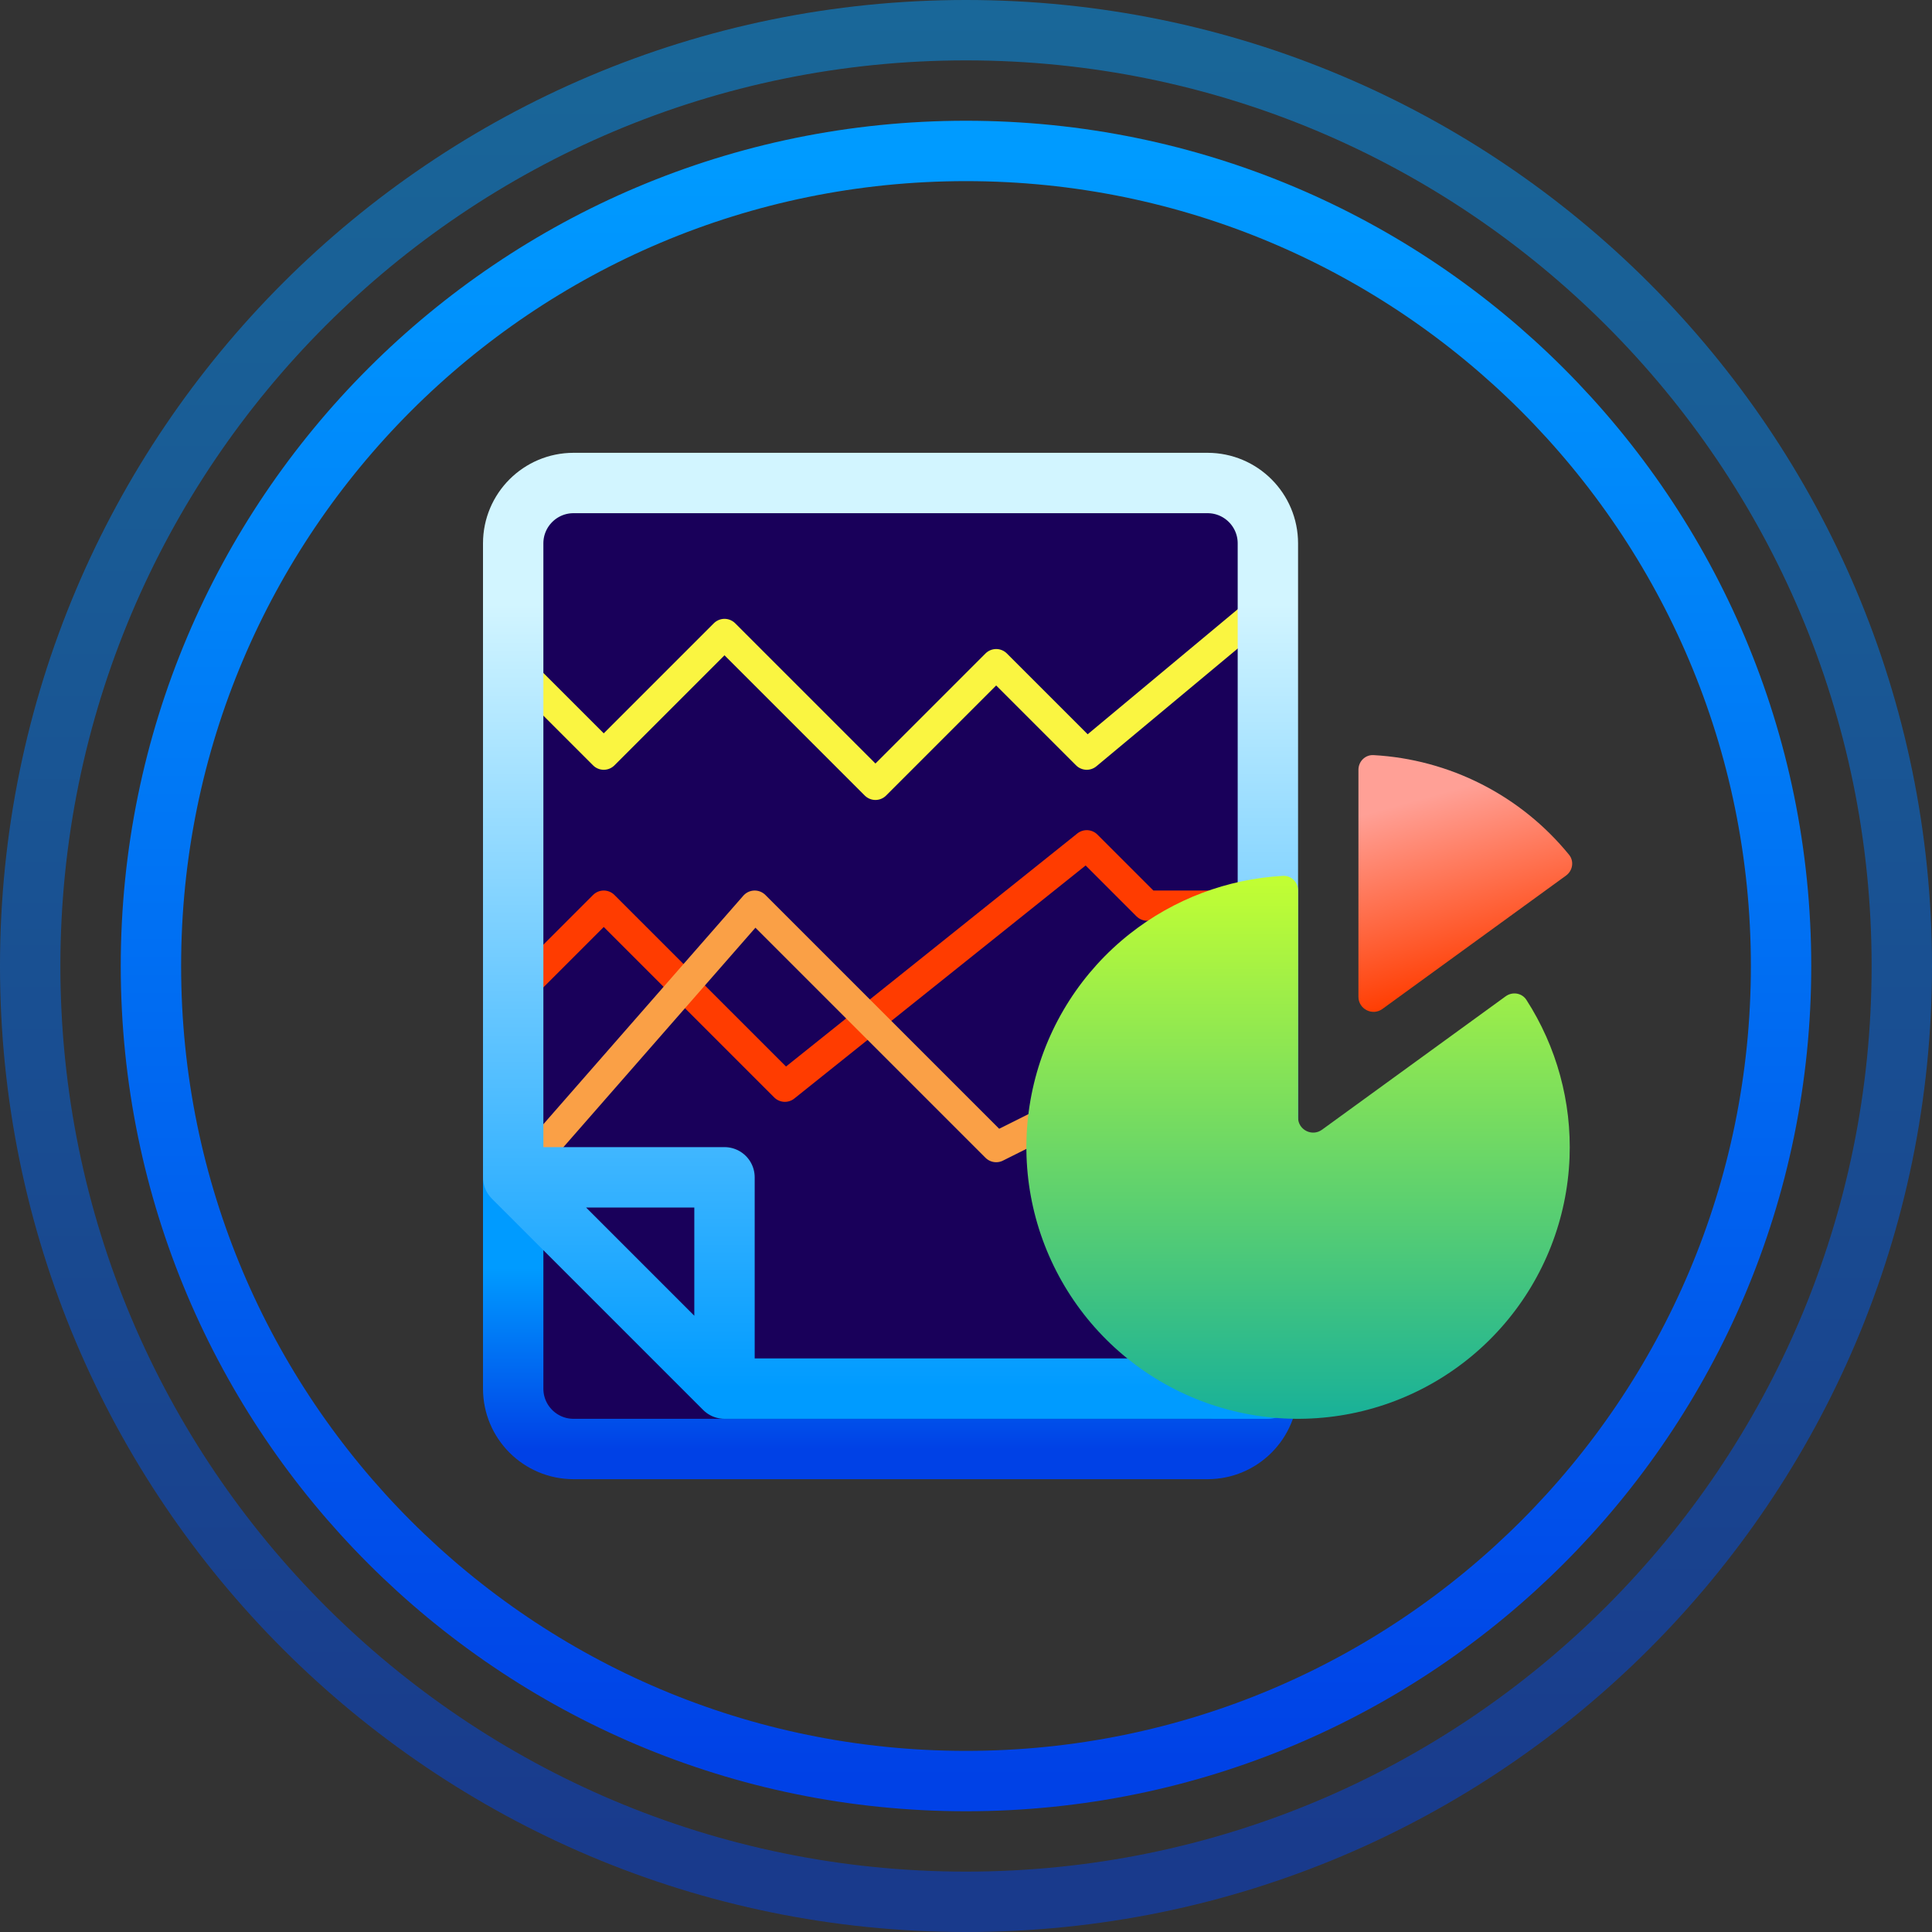 <svg width="64" height="64" viewBox="0 0 64 64" fill="none" xmlns="http://www.w3.org/2000/svg">
<rect x="0" y="0" width="64" height="64" fill="#333333" stroke="none"/>
<path d="M32 63C49.121 63 63 49.121 63 32C63 14.879 49.121 1 32 1C14.879 1 1 14.879 1 32C1 49.121 14.879 63 32 63Z" stroke="url(#paint0_linear_426_92)" stroke-opacity="0.5" stroke-width="2" stroke-miterlimit="2.613" stroke-linejoin="round"/>
<path d="M32 59C46.912 59 59 46.912 59 32C59 17.088 46.912 5 32 5C17.088 5 5 17.088 5 32C5 46.912 17.088 59 32 59Z" stroke="url(#paint1_linear_426_92)" stroke-width="2" stroke-miterlimit="2.613" stroke-linejoin="round"/>
<path d="M17 18C17 16.895 17.895 16 19 16H40C41.105 16 42 16.895 42 18V46C42 47.105 41.105 48 40 48H19C17.895 48 17 47.105 17 46V18Z" fill="#19005A"/>
<path d="M17 39V46C17 47.105 17.895 48 19 48H40C41.105 48 42 47.105 42 46V42" stroke="url(#paint2_linear_426_92)" stroke-width="2" stroke-miterlimit="2.613" stroke-linejoin="round"/>
<path d="M42 46V18C42 16.895 41.105 16 40 16H19C17.895 16 17 16.895 17 18V39L24 46H42Z" fill="#19005A"/>
<path d="M17 33L20 30L26 36L36 28L38 30H42" stroke="#FF3C00" stroke-miterlimit="2.613" stroke-linecap="round" stroke-linejoin="round"/>
<path d="M18 38L25 30L33 38L37 36H42" stroke="#FAA046" stroke-miterlimit="2.613" stroke-linecap="round" stroke-linejoin="round"/>
<path d="M42 20L36 25L33 22L29 26L24 21L20 25L17 22" stroke="#FAF541" stroke-miterlimit="2.613" stroke-linecap="round" stroke-linejoin="round"/>
<path d="M24 46H42V18C42 16.895 41.105 16 40 16H19C17.895 16 17 16.895 17 18V39M24 46L17 39M24 46V39H17" stroke="url(#paint3_linear_426_92)" stroke-width="2" stroke-miterlimit="2.613" stroke-linecap="round" stroke-linejoin="round"/>
<path d="M43 29.5C43 29.224 42.776 28.999 42.5 29.014C40.657 29.116 38.885 29.784 37.428 30.932C35.841 32.184 34.721 33.933 34.249 35.899C33.777 37.865 33.98 39.932 34.827 41.768C35.673 43.604 37.113 45.101 38.914 46.019C40.715 46.937 42.773 47.221 44.756 46.827C46.739 46.433 48.531 45.382 49.844 43.845C51.157 42.308 51.914 40.373 51.993 38.353C52.066 36.5 51.564 34.674 50.564 33.122C50.414 32.89 50.1 32.842 49.877 33.004L43.794 37.423C43.463 37.663 43 37.427 43 37.019L43 29.5Z" fill="url(#paint4_linear_426_92)"/>
<path d="M45 25.5C45 25.224 45.224 24.999 45.5 25.014C46.748 25.083 47.969 25.412 49.086 25.981C50.203 26.55 51.187 27.345 51.976 28.314C52.151 28.528 52.1 28.841 51.877 29.004L45.794 33.423C45.463 33.663 45 33.427 45 33.019L45 25.5Z" fill="url(#paint5_linear_426_92)"/>
<defs>
<linearGradient id="paint0_linear_426_92" x1="32" y1="1" x2="32" y2="63" gradientUnits="userSpaceOnUse">
<stop stop-color="#009BFF"/>
<stop offset="1" stop-color="#0041E6"/>
</linearGradient>
<linearGradient id="paint1_linear_426_92" x1="32" y1="5" x2="32" y2="59" gradientUnits="userSpaceOnUse">
<stop stop-color="#009BFF"/>
<stop offset="1" stop-color="#0041E6"/>
</linearGradient>
<linearGradient id="paint2_linear_426_92" x1="30" y1="42" x2="30" y2="48" gradientUnits="userSpaceOnUse">
<stop stop-color="#009BFF"/>
<stop offset="1" stop-color="#0041E6"/>
</linearGradient>
<linearGradient id="paint3_linear_426_92" x1="30" y1="20" x2="30" y2="46" gradientUnits="userSpaceOnUse">
<stop stop-color="#D2F5FF"/>
<stop offset="1" stop-color="#009BFF"/>
</linearGradient>
<linearGradient id="paint4_linear_426_92" x1="34" y1="47.406" x2="34" y2="29" gradientUnits="userSpaceOnUse">
<stop stop-color="#14AF9B"/>
<stop offset="1" stop-color="#C3FF32"/>
</linearGradient>
<linearGradient id="paint5_linear_426_92" x1="28.456" y1="38.412" x2="26.706" y2="32.162" gradientUnits="userSpaceOnUse">
<stop stop-color="#FF3C00"/>
<stop offset="1" stop-color="#FFA096"/>
</linearGradient>
</defs>
</svg>
